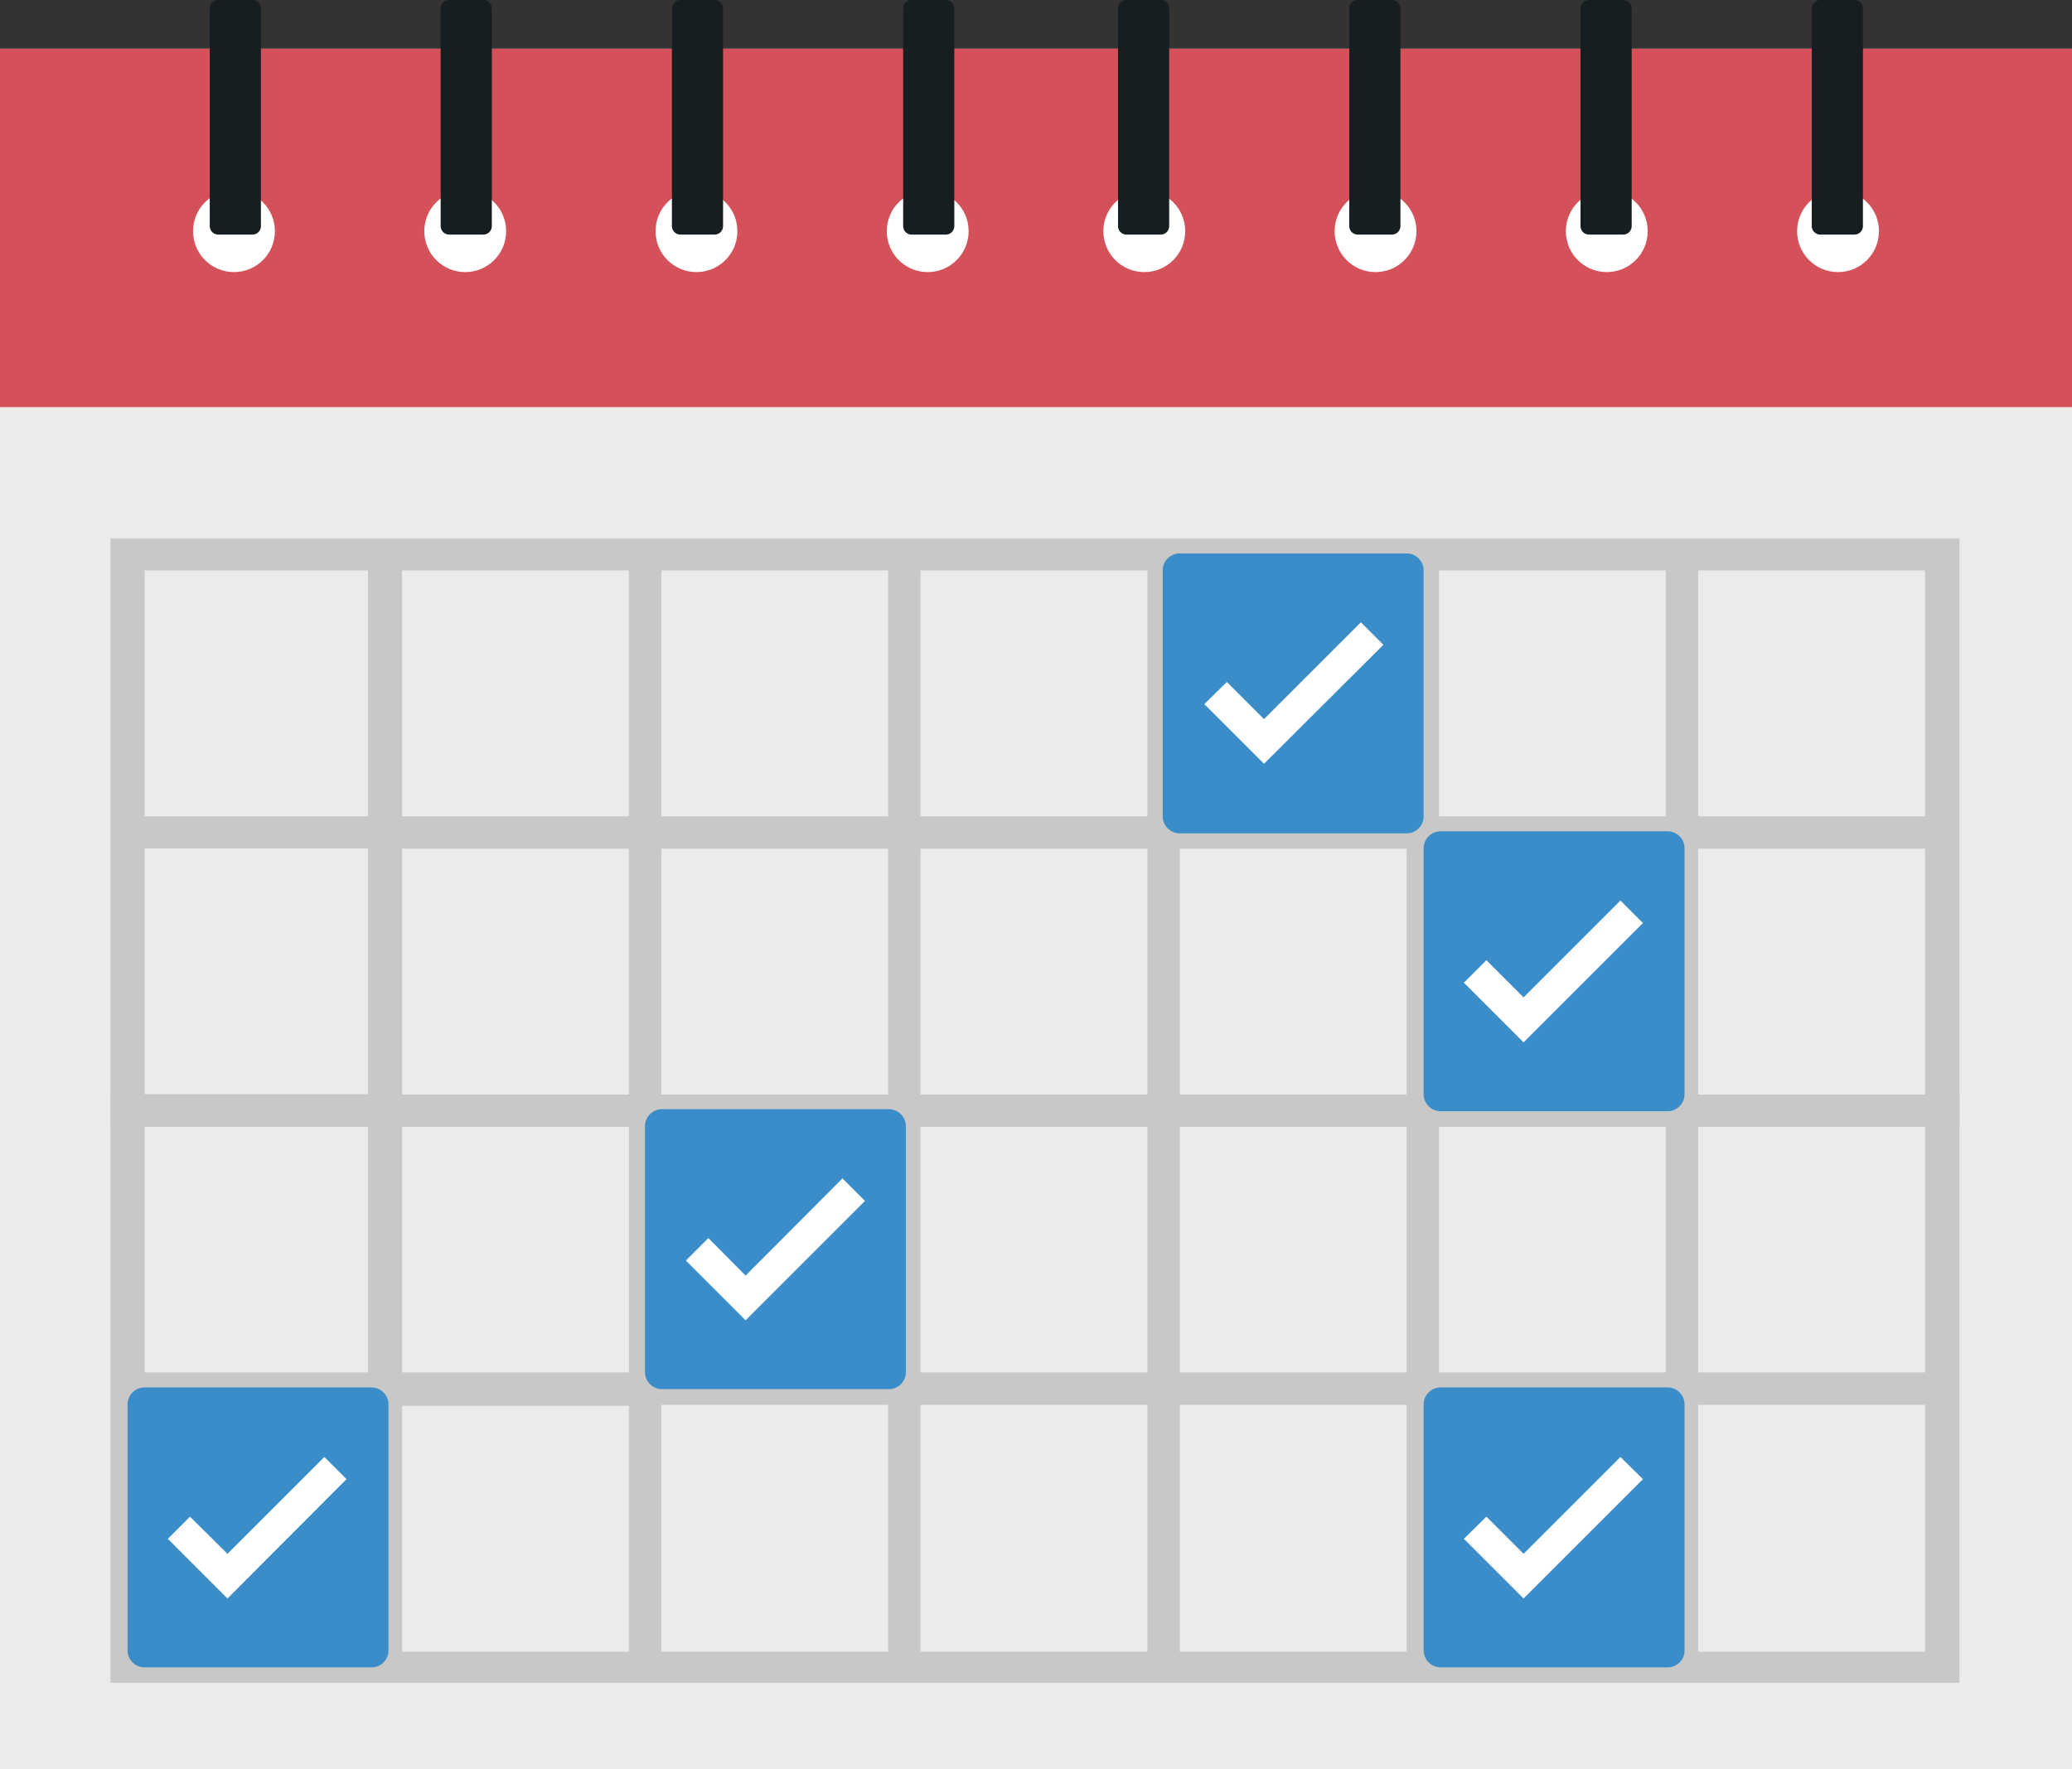 <svg id="Layer_2" data-name="Layer 2" xmlns="http://www.w3.org/2000/svg" viewBox="0 0 60.75 51.89"><rect x="0" y="0" width="60.75" height="51.89" fill="#333333" stroke="none"/><title>set-aside-time</title><rect y="1.43" width="60.75" height="50.46" style="fill:#ebebeb"/><rect y="1.43" width="60.75" height="10.51" style="fill:#d55159"/><circle cx="6.86" cy="6.78" r="1.2" style="fill:#fff"/><circle cx="33.55" cy="6.78" r="1.2" style="fill:#fff"/><rect x="33.07" y="0.25" width="0.95" height="6.38" style="fill:#171e21"/><path d="M1329.79,391.44h-1a0.25,0.25,0,0,1-.25-0.25v-6.38a0.25,0.25,0,0,1,.25-0.25h1a0.25,0.25,0,0,1,.25.25v6.38A0.25,0.25,0,0,1,1329.79,391.44Zm-0.7-.5h0.45v-5.88h-0.45v5.88Z" transform="translate(-1295.76 -384.56)" style="fill:#171e21"/><rect x="6.44" y="0.25" width="0.95" height="6.38" style="fill:#171e21"/><path d="M1303.16,391.44h-1a0.25,0.25,0,0,1-.25-0.25v-6.38a0.25,0.25,0,0,1,.25-0.25h1a0.25,0.25,0,0,1,.25.25v6.38A0.25,0.25,0,0,1,1303.16,391.44Zm-0.7-.5h0.45v-5.88h-0.45v5.88Z" transform="translate(-1295.76 -384.56)" style="fill:#171e21"/><circle cx="13.64" cy="6.78" r="1.2" style="fill:#fff"/><circle cx="40.33" cy="6.78" r="1.2" style="fill:#fff"/><rect x="39.85" y="0.25" width="0.95" height="6.38" style="fill:#171e21"/><path d="M1336.57,391.44h-1a0.25,0.25,0,0,1-.25-0.25v-6.38a0.25,0.25,0,0,1,.25-0.25h1a0.25,0.25,0,0,1,.25.25v6.38A0.25,0.25,0,0,1,1336.57,391.44Zm-0.7-.5h0.45v-5.88h-0.45v5.88Z" transform="translate(-1295.76 -384.56)" style="fill:#171e21"/><rect x="13.22" y="0.25" width="0.95" height="6.38" style="fill:#171e21"/><path d="M1309.93,391.44h-1a0.25,0.25,0,0,1-.25-0.25v-6.38a0.25,0.25,0,0,1,.25-0.25h1a0.25,0.25,0,0,1,.25.25v6.38A0.25,0.25,0,0,1,1309.93,391.44Zm-0.71-.5h0.46v-5.88h-0.46v5.88Z" transform="translate(-1295.76 -384.56)" style="fill:#171e21"/><circle cx="20.42" cy="6.78" r="1.2" style="fill:#fff"/><circle cx="47.11" cy="6.78" r="1.2" style="fill:#fff"/><rect x="19.99" y="0.25" width="0.95" height="6.38" style="fill:#171e21"/><path d="M1316.71,391.44h-1a0.25,0.25,0,0,1-.25-0.25v-6.38a0.25,0.25,0,0,1,.25-0.25h1a0.25,0.25,0,0,1,.25.25v6.38A0.25,0.25,0,0,1,1316.71,391.44Zm-0.7-.5h0.45v-5.88H1316v5.88Z" transform="translate(-1295.76 -384.56)" style="fill:#171e21"/><rect x="46.63" y="0.25" width="0.95" height="6.38" style="fill:#171e21"/><path d="M1343.35,391.44h-1a0.25,0.25,0,0,1-.25-0.25v-6.38a0.25,0.25,0,0,1,.25-0.25h1a0.25,0.25,0,0,1,.25.25v6.38A0.25,0.25,0,0,1,1343.35,391.44Zm-0.7-.5h0.45v-5.88h-0.45v5.88Z" transform="translate(-1295.76 -384.56)" style="fill:#171e21"/><circle cx="27.2" cy="6.78" r="1.2" style="fill:#fff"/><circle cx="53.89" cy="6.78" r="1.2" style="fill:#fff"/><rect x="26.77" y="0.25" width="0.95" height="6.38" style="fill:#171e21"/><path d="M1323.49,391.44h-1a0.25,0.25,0,0,1-.25-0.25v-6.38a0.25,0.25,0,0,1,.25-0.25h1a0.25,0.25,0,0,1,.25.25v6.38A0.25,0.25,0,0,1,1323.49,391.44Zm-0.7-.5h0.45v-5.88h-0.45v5.88Z" transform="translate(-1295.76 -384.56)" style="fill:#171e21"/><rect x="53.41" y="0.25" width="0.95" height="6.38" style="fill:#171e21"/><path d="M1350.13,391.44h-1a0.25,0.25,0,0,1-.25-0.25v-6.38a0.25,0.25,0,0,1,.25-0.25h1a0.25,0.25,0,0,1,.25.25v6.38A0.25,0.25,0,0,1,1350.13,391.44Zm-0.7-.5h0.45v-5.88h-0.45v5.88Z" transform="translate(-1295.76 -384.56)" style="fill:#171e21"/><path d="M1299,400.35V417.6h54.21V400.35H1299Zm30.4,8.15h-6.65v-7.21h6.65v7.21Zm-15.2.95v7.21h-6.65v-7.21h6.65Zm-6.65-.95v-7.21h6.65v7.21h-6.65Zm7.6,0.95h6.65v7.21h-6.65v-7.21Zm0-.95v-7.21h6.65v7.21h-6.65Zm7.6,0.95h6.65v7.21h-6.65v-7.21Zm7.6,0H1337v7.21h-6.65v-7.21Zm0-.95v-7.21H1337v7.21h-6.65Zm7.6,0.95h6.65v7.21H1338v-7.21Zm0-.95v-7.21h6.65v7.21H1338Zm7.6,0.95h6.65v7.21h-6.65v-7.21Zm0-.95v-7.21h6.65v7.21h-6.65Zm-39-7.21v7.21H1300v-7.21h6.65Zm-6.65,8.15h6.65v7.21H1300v-7.21Z" transform="translate(-1295.76 -384.56)" style="fill:#c8c8c8"/><path d="M1299,416.66v17.25h54.21V416.66H1299Zm30.4,8.15h-6.65V417.6h6.65v7.21Zm-15.2.95V433h-6.65v-7.21h6.65Zm-6.65-.95V417.6h6.65v7.21h-6.65Zm7.6,0.95h6.65V433h-6.65v-7.21Zm0-.95V417.6h6.65v7.21h-6.65Zm7.6,0.95h6.65V433h-6.65v-7.21Zm7.6,0H1337V433h-6.65v-7.21Zm0-.95V417.6H1337v7.21h-6.65Zm7.6,0.95h6.65V433H1338v-7.21Zm0-.95V417.6h6.65v7.21H1338Zm7.6,0.95h6.65V433h-6.65v-7.21Zm0-.95V417.6h6.65v7.21h-6.65Zm-39-7.21v7.21H1300V417.6h6.65Zm-6.65,8.15h6.65V433H1300v-7.21Z" transform="translate(-1295.76 -384.56)" style="fill:#c8c8c8"/><rect x="42.22" y="24.89" width="6.65" height="7.21" style="fill:#3a8dc8"/><path d="M1344.63,417.15H1338a0.5,0.5,0,0,1-.5-0.5v-7.21a0.5,0.5,0,0,1,.5-0.5h6.65a0.5,0.5,0,0,1,.5.5v7.21A0.5,0.5,0,0,1,1344.63,417.15Zm-6.15-1h5.65v-6.21h-5.65v6.21Z" transform="translate(-1295.76 -384.56)" style="fill:#3a8dc8"/><g id="Octicons"><g id="check"><polygon id="Shape" points="48.17 27.07 44.67 30.57 42.92 28.82 43.58 28.16 44.67 29.25 47.51 26.41 48.17 27.07" style="fill:#fff"/></g></g><rect x="34.61" y="16.72" width="6.65" height="7.21" style="fill:#3a8dc8"/><path d="M1337,409h-6.65a0.5,0.5,0,0,1-.5-0.5v-7.21a0.5,0.5,0,0,1,.5-0.5H1337a0.5,0.5,0,0,1,.5.5v7.21A0.5,0.5,0,0,1,1337,409Zm-6.15-1h5.65v-6.21h-5.65V408Z" transform="translate(-1295.76 -384.56)" style="fill:#3a8dc8"/><g id="Octicons-2" data-name="Octicons"><g id="check-2" data-name="check"><polygon id="Shape-2" data-name="Shape" points="40.56 18.91 37.06 22.4 35.31 20.65 35.97 20 37.06 21.09 39.9 18.25 40.56 18.91" style="fill:#fff"/></g></g><rect x="19.41" y="33.04" width="6.65" height="7.21" style="fill:#3a8dc8"/><path d="M1321.82,425.3h-6.65a0.5,0.5,0,0,1-.5-0.5v-7.21a0.5,0.5,0,0,1,.5-0.5h6.65a0.5,0.5,0,0,1,.5.5v7.21A0.5,0.5,0,0,1,1321.82,425.3Zm-6.15-1h5.65v-6.21h-5.65v6.21Z" transform="translate(-1295.76 -384.56)" style="fill:#3a8dc8"/><g id="Octicons-3" data-name="Octicons"><g id="check-3" data-name="check"><polygon id="Shape-3" data-name="Shape" points="25.36 35.22 21.86 38.72 20.11 36.97 20.77 36.31 21.86 37.41 24.7 34.56 25.36 35.22" style="fill:#fff"/></g></g><rect x="4.21" y="41.2" width="6.65" height="7.21" style="fill:#3a8dc8"/><path d="M1306.63,433.46H1300a0.5,0.5,0,0,1-.5-0.5v-7.21a0.5,0.5,0,0,1,.5-0.5h6.65a0.5,0.5,0,0,1,.5.5V433A0.5,0.5,0,0,1,1306.63,433.46Zm-6.15-1h5.65v-6.21h-5.65v6.21Z" transform="translate(-1295.76 -384.56)" style="fill:#3a8dc8"/><g id="Octicons-4" data-name="Octicons"><g id="check-4" data-name="check"><polygon id="Shape-4" data-name="Shape" points="10.16 43.38 6.67 46.88 4.92 45.13 5.57 44.48 6.67 45.57 9.51 42.73 10.16 43.38" style="fill:#fff"/></g></g><rect x="42.22" y="41.2" width="6.65" height="7.21" style="fill:#3a8dc8"/><path d="M1344.63,433.46H1338a0.5,0.5,0,0,1-.5-0.5v-7.21a0.5,0.5,0,0,1,.5-0.5h6.65a0.5,0.5,0,0,1,.5.5V433A0.5,0.5,0,0,1,1344.63,433.46Zm-6.15-1h5.65v-6.21h-5.65v6.21Z" transform="translate(-1295.76 -384.56)" style="fill:#3a8dc8"/><g id="Octicons-5" data-name="Octicons"><g id="check-5" data-name="check"><polygon id="Shape-5" data-name="Shape" points="48.17 43.38 44.67 46.88 42.92 45.13 43.58 44.48 44.67 45.57 47.51 42.73 48.17 43.38" style="fill:#fff"/></g></g></svg>